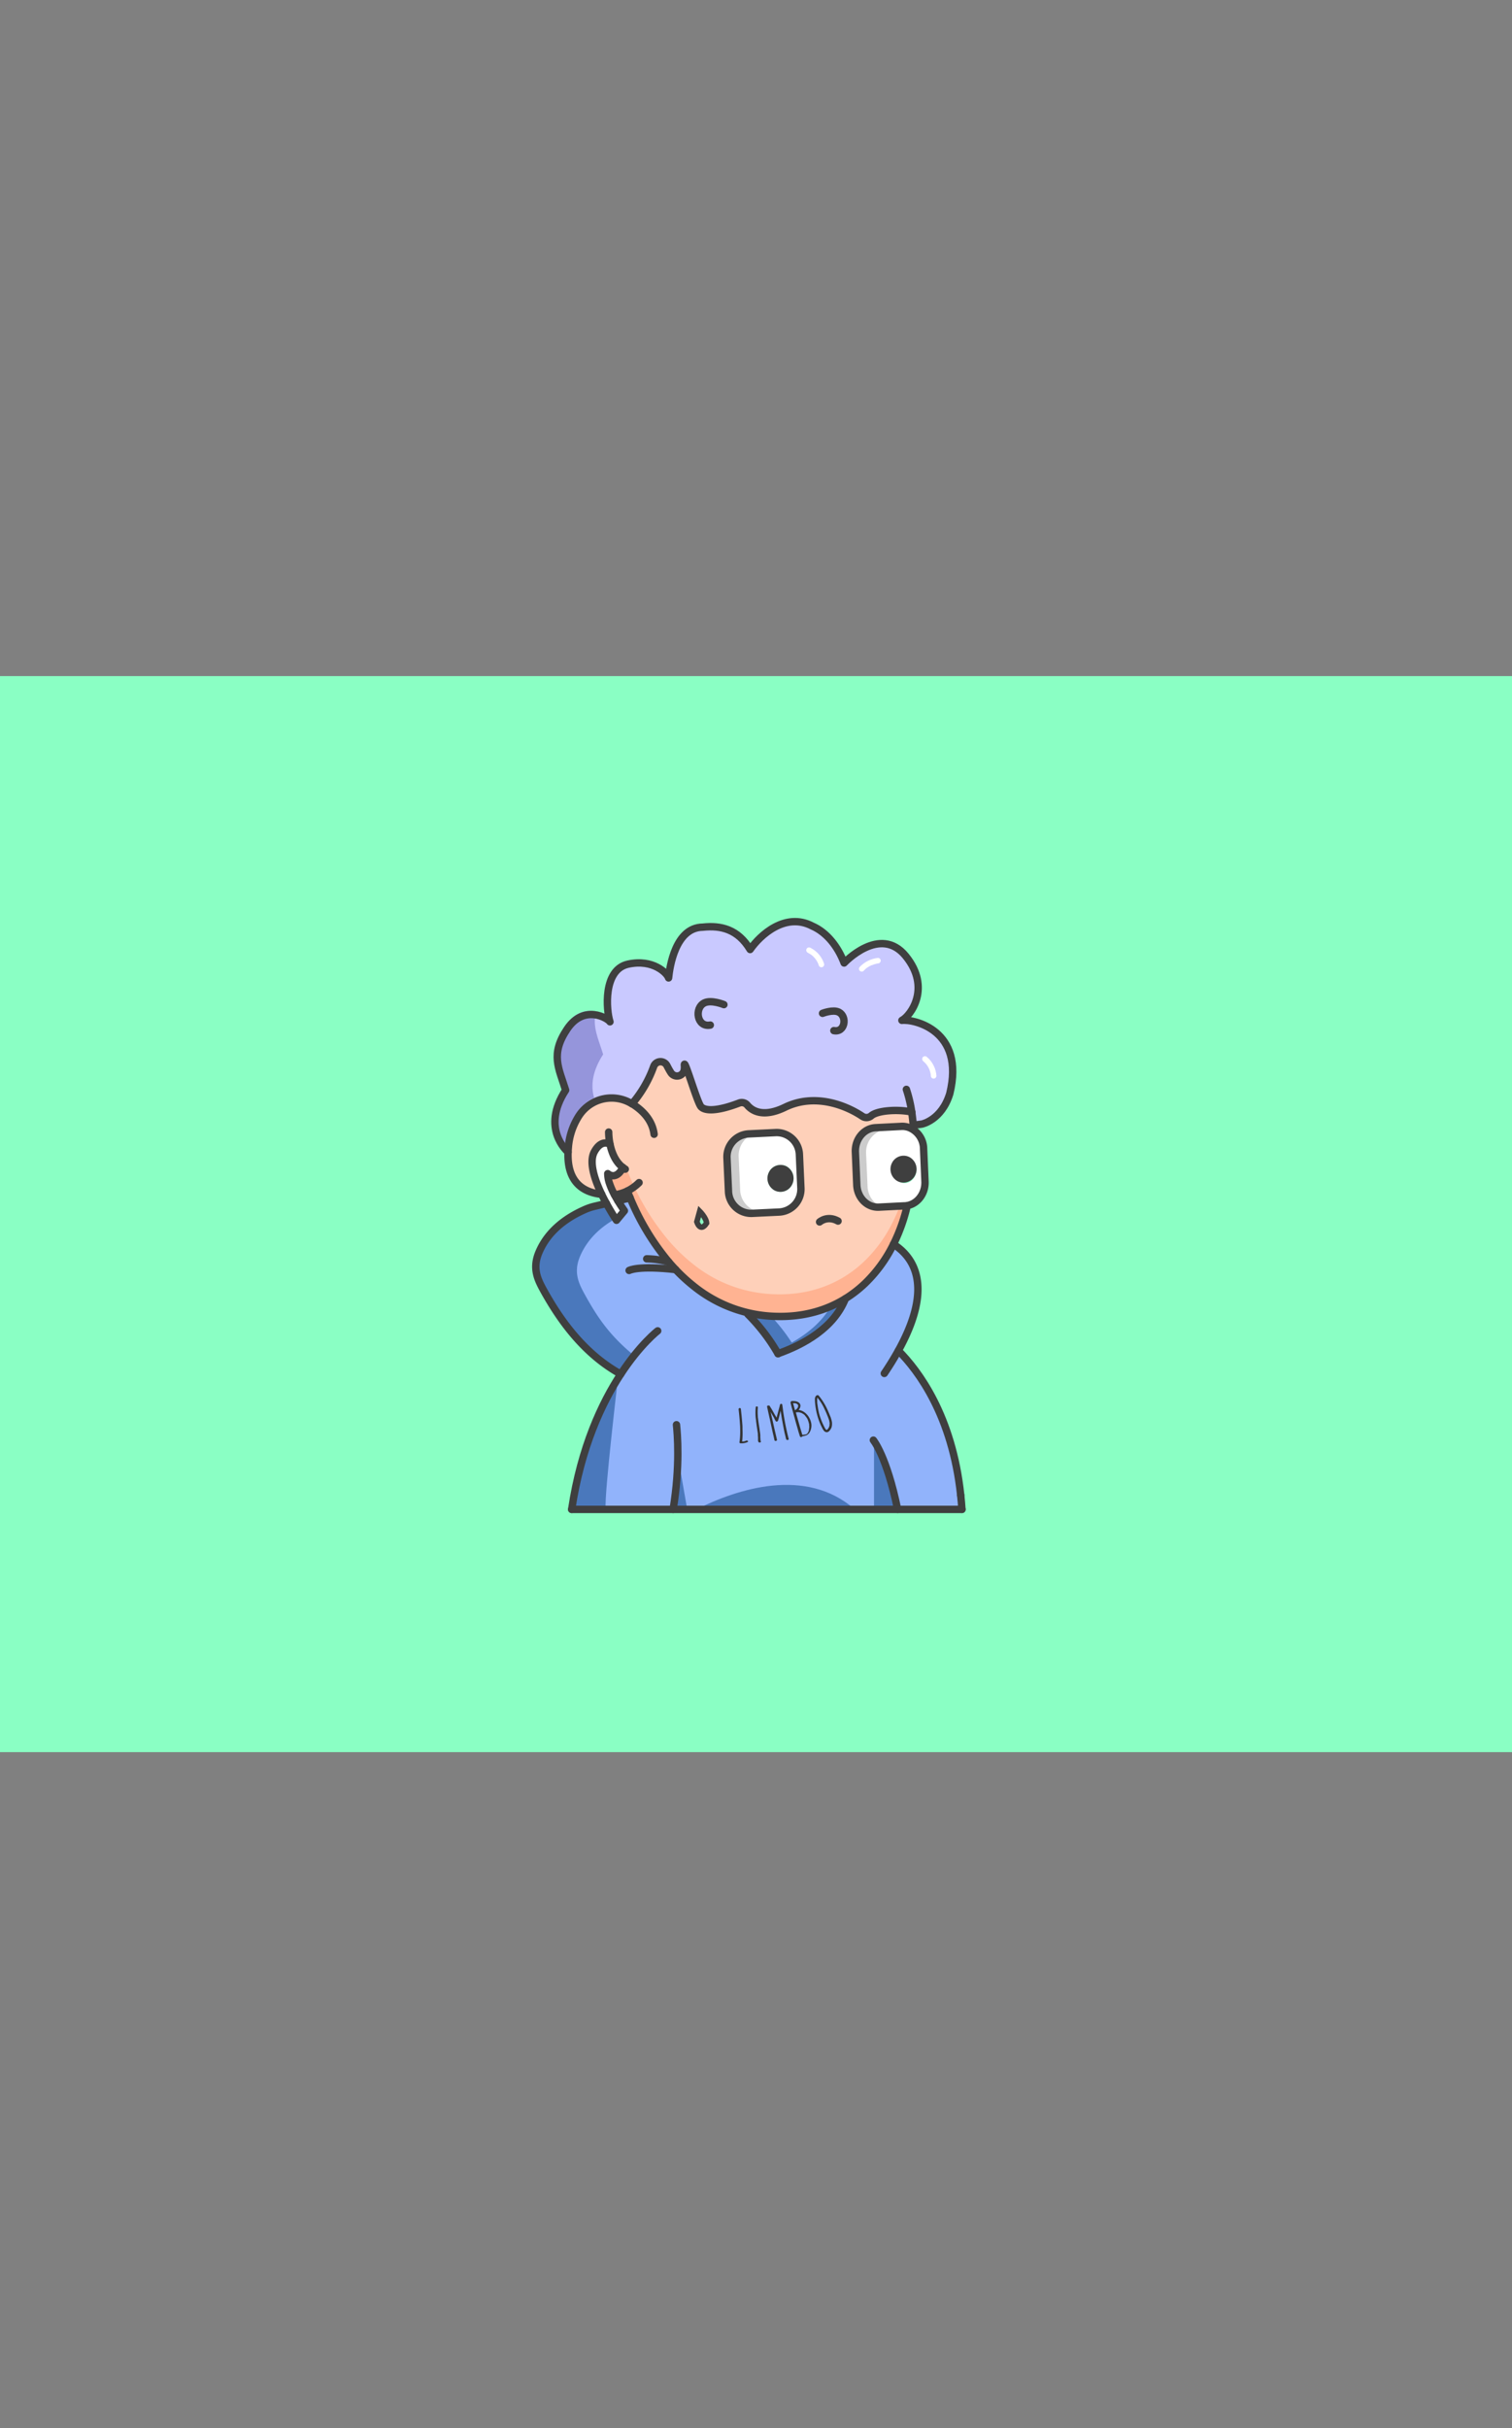 <svg xmlns="http://www.w3.org/2000/svg" viewBox="0 0 818.48 1313.61"><rect x="0" y="0" width="818.48" height="1313.61" fill="#808080" stroke="none"/><defs><style>.cls-1{fill:#8affc4;}.cls-2{fill:#91b3fb;}.cls-3{fill:#4a78bc;}.cls-4{fill:#c9c9ff;}.cls-5{fill:#9595db;}.cls-6{fill:#fff;}.cls-7{fill:#3f3f3f;}.cls-8{fill:#fed0b9;}.cls-9{fill:#ffb392;}.cls-10{fill:#ccc;}.cls-11,.cls-12{fill:none;stroke:#3f3f3f;}.cls-11{stroke-linecap:round;stroke-linejoin:round;stroke-width:4px;}.cls-12{stroke-miterlimit:10;stroke-width:3px;}.cls-13{fill:#333;}</style></defs><g id="Layer_2" data-name="Layer 2"><rect class="cls-1" x="-0.46" y="365.74" width="819.39" height="582.13"/></g><g id="Layer_8" data-name="Layer 8"><path class="cls-2" d="M520.73,816.56H309.47c5.08-33.77,16.37-57.63,26.56-73.19-19.2-10.65-32-27.92-41.3-44.55-3.59-6.45-6.77-12.52-2.87-21.55,5-11.66,15.14-18.76,25.06-23.06a30.2,30.2,0,0,1,5.08-1.67l6.31-1.49c2.88,5.29,5.46,9.08,5.46,9.08l4.28-5.15s-1.65-2.23-3.54-5.39l6.61-1.56A133.41,133.41,0,0,0,362,682.59c1.21,1.43,2.47,2.84,3.8,4.23a91.62,91.62,0,0,0,9.46,8.7h0A75.14,75.14,0,0,0,405,710.22l-.18.73a100.8,100.8,0,0,1,16.32,21.34c13.81-4.88,30.18-13.83,36.47-29.74a65,65,0,0,0,10.82-8.42,75.83,75.83,0,0,0,15.21-21c10.94,7,21.42,22.4,3.66,55.69a.83.83,0,0,1-.07.13q-.45.85-.93,1.71c10.94,11,29.15,35.27,33.73,78.18h0C520.33,811.37,520.56,813.93,520.73,816.56Z"/><polygon class="cls-3" points="366.92 787.57 372.02 816.56 364.38 816.56 366.92 787.57"/><path class="cls-3" d="M342.14,732.41l-5.62,11.05c-19.15-10.65-32-27.9-41.21-44.5-3.59-6.45-6.77-12.52-2.87-21.55,5-11.66,15.14-18.76,25.06-23.06a30.2,30.2,0,0,1,5.08-1.67l6.31-1.49c1.92,3.53,3.71,6.4,4.69,7.91-8,4.39-15.4,10.86-19.5,20.33-3.9,9-.72,15.1,2.87,21.55C323.81,713.32,330.18,722.34,342.14,732.41Z"/><path class="cls-4" d="M493.54,601.61c-7.39-1.57-18.53-.87-21.94,2a4,4,0,0,1-4.83.32c-9.68-6.48-26.29-12.46-41.86-4.9-12,5.83-17.93,1.82-20.4-1.12a3.89,3.89,0,0,0-4.38-1.19c-12.63,4.78-18.72,4.18-20.71,2-2.15-2.36-9.41-27.81-9-22.16a9.53,9.53,0,0,1-.06,2.09,3.94,3.94,0,0,1-7.32,1.51c-.6-1-1.24-2.15-2-3.55a3.93,3.93,0,0,0-7.26.41,64.34,64.34,0,0,1-11.68,20.08l-.09,0a21,21,0,0,0-28.56,6.36c-.22.32-.43.63-.63,1a36.72,36.72,0,0,0-5.22,16.44c-.07.83-.13,1.64-.15,2.42h0c-.62-.52-14.79-12.83-1.31-33.51-3.74-12-8.37-19.41.84-33.08s22.16-5.7,23.16-3.9c-2.05-6.16-3.84-28.18,9.78-31.18s21.28,5,21.95,7.45c.6-5.89,3.68-27.32,18.52-27.46,9.87-1.07,19,1.12,25.62,12.1,5.48-7.89,19.09-20.32,33.61-12.72,8.08,3.49,14.1,11.53,17.27,20,0,0,19.46-20.85,33.36-3.74S493,549.5,488.22,552c6.33-.79,34.36,5.18,25.92,39.63-4.39,14.36-15.09,16.48-15.09,16.48s-1.2.18-3.07.41l-1.64.19C494.13,606.11,493.86,603.76,493.54,601.61Z"/><path class="cls-5" d="M326.51,570.41c-6.42,9.85-6.57,17.79-4.9,23.47a21.81,21.81,0,0,0-8.92,7.61c-.22.32-.43.63-.63,1a36.72,36.72,0,0,0-5.22,16.44c-.07.83-.13,1.64-.15,2.42h0c-.62-.52-14.79-12.83-1.31-33.51-3.74-12-8.37-19.41.84-33.08,5.21-7.74,11.62-8.54,16.39-7.45C320.58,555.34,323.78,561.65,326.51,570.41Z"/><path class="cls-3" d="M473.13,782.48l14.7,33.16H474.64a1.36,1.36,0,0,1-1.51-1.52Z"/><path class="cls-6" d="M488.72,652.37l-13.27.69c-6.15.32-11.36-5-11.66-12l-.73-17.82c-.28-6.94,4.47-12.83,10.62-13.16l13.61-.71a10,10,0,0,1,4.36.75,12.52,12.52,0,0,1,7.29,11.24l.73,17.82c.29,6.94-4.46,12.83-10.6,13.16Zm6.66-16.27a7.79,7.79,0,0,0-2.77-9.84c-3.18-1.86-7.08-.45-8.72,3.13a7.79,7.79,0,0,0,2.78,9.85C489.83,641.09,493.73,639.69,495.38,636.1Z"/><path class="cls-7" d="M492.36,626a7.43,7.43,0,0,1,3,9.84,7,7,0,0,1-9.52,3.14,7.44,7.44,0,0,1-3-9.85A7,7,0,0,1,492.36,626Z"/><path class="cls-8" d="M337.2,631.62h0c-4.25-3.22-6.16-8.53-7-12.75-2.52-1.18-5.61-.91-8.4,4.17s-.45,13.21,2.85,20.64c.35.79.71,1.58,1.08,2.35h0c-9.36-.94-18.82-6-18.21-22.77h0c0-.78.08-1.59.15-2.42a36.72,36.72,0,0,1,5.22-16.44c.2-.33.41-.64.63-1a21,21,0,0,1,28.56-6.36l.09,0A64.34,64.34,0,0,0,353.83,577a3.93,3.93,0,0,1,7.26-.41c.72,1.4,1.36,2.57,2,3.55a3.94,3.94,0,0,0,7.32-1.51,9.53,9.53,0,0,0,.06-2.09c-.42-5.65,6.84,19.8,9,22.16,2,2.21,8.08,2.81,20.71-2a3.89,3.89,0,0,1,4.38,1.19c2.47,2.94,8.39,6.95,20.4,1.12,15.57-7.56,32.18-1.58,41.86,4.9a4,4,0,0,0,4.83-.32c3.41-2.92,14.55-3.62,21.94-2,.32,2.15.59,4.5.8,7.08,0,.37.05.73.09,1.1l-.14.34a11.82,11.82,0,0,0-4.76-.75l-14.87.71a12.44,12.44,0,0,0-11.6,13.16l.8,17.82a12.34,12.34,0,0,0,12.73,12l14.5-.69a96.1,96.1,0,0,1-7.17,20.25c-.08.17-.17.34-.26.51a75.83,75.83,0,0,1-15.21,21,65,65,0,0,1-10.82,8.42c-10.52,6.52-23.25,10.11-38.06,9.59a73.81,73.81,0,0,1-44.36-16.61h0a91.62,91.62,0,0,1-9.46-8.7c-1.33-1.39-2.59-2.8-3.8-4.23A133.41,133.41,0,0,1,341.11,648c-.57-1.36-1.06-2.61-1.49-3.73a22.21,22.21,0,0,1-6.93,2.09l-.18-.31a42.31,42.31,0,0,1-2.49-5.72,16.94,16.94,0,0,1-1-5.43S333.37,639,337.2,631.62Zm84.74,24.07a12.44,12.44,0,0,0,11.6-13.16l-.8-17.82a12.34,12.34,0,0,0-12.73-12l-14.88.72a12.43,12.43,0,0,0-11.59,13.15l.8,17.83a12.33,12.33,0,0,0,12.73,12Zm-39.46,6c-.12-2.82-3.7-6.42-3.7-6.42L377.21,661S379.08,667,382.48,661.7Z"/><path class="cls-9" d="M487,652.55c-1,2.77-2.2,5.47-3.48,8.09-.08.17-.17.34-.26.51a75.83,75.83,0,0,1-15.21,21,65,65,0,0,1-10.82,8.42c-10.52,6.52-23.25,10.11-38.06,9.59a73.81,73.81,0,0,1-44.36-16.61h0a91.62,91.62,0,0,1-9.46-8.7c-1.33-1.39-2.59-2.8-3.8-4.23a133.41,133.41,0,0,1-20.83-34.56c-.57-1.36-1.06-2.61-1.49-3.73a21.57,21.57,0,0,1-3.78,1.44c-3.43,4.36-6.85,1.17-6.85,1.17a16.94,16.94,0,0,0,1,5.43,42.31,42.31,0,0,0,2.49,5.72l.18.31a22.21,22.21,0,0,0,6.93-2.09c.43,1.12.92,2.37,1.49,3.73a133.41,133.41,0,0,0,20.83,34.56c1.21,1.43,2.47,2.84,3.8,4.23a91.62,91.62,0,0,0,9.46,8.7h0a73.81,73.81,0,0,0,44.36,16.61c14.81.52,27.54-3.07,38.06-9.59A65,65,0,0,0,468,694.13a75.83,75.83,0,0,0,15.21-21c.09-.17.18-.34.26-.51a96.1,96.1,0,0,0,7.17-20.25Z"/><path class="cls-3" d="M334.5,745.75s-7.49,63.54-6.62,69.89H310.59S321,752.75,334.5,745.75Z"/><path class="cls-3" d="M462.74,816.56H376.92C399.18,805.46,436.16,793.3,462.74,816.56Z"/><path class="cls-2" d="M457.63,702.55c-6.29,15.91-22.66,24.86-36.47,29.74A100.8,100.8,0,0,0,404.84,711l.18-.73a74.61,74.61,0,0,0,14.55,1.92C434.38,712.66,447.11,709.07,457.63,702.55Z"/><path class="cls-3" d="M457.82,701.69c-5.55,16.18-21.5,25.87-35.07,31.38-.63-1-1.27-2-1.91-2.89,11-4.87,22.77-12.46,29.16-23.93A61.69,61.69,0,0,0,457.82,701.69Z"/><path class="cls-3" d="M417.75,712.38a100.28,100.28,0,0,1,12.58,16.75c-2.92,1.36-5.85,2.52-8.66,3.52a100.8,100.8,0,0,0-16.32-21.34l.18-.73A73.81,73.81,0,0,0,417.75,712.38Z"/><path class="cls-6" d="M433.54,642.53a12.44,12.44,0,0,1-11.6,13.16l-14.87.71a12.33,12.33,0,0,1-12.73-12l-.8-17.83a12.43,12.43,0,0,1,11.59-13.15l14.88-.72a12.34,12.34,0,0,1,12.73,12Zm-4.74-1.72a7.43,7.43,0,0,0-3-9.84,7,7,0,0,0-9.52,3.13,7.42,7.42,0,0,0,3,9.85A7,7,0,0,0,428.8,640.81Z"/><path class="cls-10" d="M413.39,655.65a12.33,12.33,0,0,1-12.73-12l-.8-17.83A12.53,12.53,0,0,1,409.23,613l-2.57.12a12.43,12.43,0,0,0-11.59,13.15l.8,17.83a12.33,12.33,0,0,0,12.73,12l14.87-.71a11.34,11.34,0,0,0,2.19-.32Z"/><path class="cls-10" d="M482.37,653.84a12.33,12.33,0,0,1-12.73-12l-.8-17.83a12.53,12.53,0,0,1,9.37-12.83l-2.57.12a12.43,12.43,0,0,0-11.59,13.15l.8,17.83a12.33,12.33,0,0,0,12.73,12l14.87-.71a11.34,11.34,0,0,0,2.19-.32Z"/><path class="cls-7" d="M425.77,631a7.43,7.43,0,0,1,3,9.84,7,7,0,0,1-9.52,3.14,7.42,7.42,0,0,1-3-9.85A7,7,0,0,1,425.77,631Z"/><path class="cls-6" d="M338,655l-4.28,5.15s-2.58-3.79-5.46-9.08c-.74-1.35-1.5-2.8-2.24-4.31h0c-.12-.23-.24-.45-.35-.7h0c-.37-.77-.73-1.56-1.08-2.35-3.3-7.43-5.59-15.64-2.85-20.64s5.88-5.35,8.4-4.17c.86,4.22,2.77,9.53,7,12.75h0c-3.83,7.4-8.21,3.31-8.21,3.31a16.94,16.94,0,0,0,1,5.43,42.31,42.31,0,0,0,2.49,5.72l.18.31c.6,1.13,1.21,2.21,1.81,3.2C336.39,652.75,338,655,338,655Z"/><path class="cls-11" d="M354.08,613.61c-1-8.06-6.8-13.33-11.93-16.49l-.09,0a21,21,0,0,0-28.56,6.36c-.22.32-.43.63-.63,1a36.72,36.72,0,0,0-5.22,16.44c-.07.83-.13,1.64-.15,2.42h0c-.61,16.78,8.85,21.83,18.21,22.77"/><path class="cls-11" d="M342.14,597.13h0A64.34,64.34,0,0,0,353.83,577a3.93,3.93,0,0,1,7.26-.41c.72,1.4,1.36,2.57,2,3.55a3.94,3.94,0,0,0,7.32-1.51,9.53,9.53,0,0,0,.06-2.09c-.42-5.65,6.84,19.8,9,22.16,2,2.21,8.08,2.81,20.71-2a3.89,3.89,0,0,1,4.38,1.19c2.47,2.94,8.39,6.95,20.4,1.12,15.57-7.56,32.18-1.58,41.86,4.9a4,4,0,0,0,4.83-.32c3.41-2.92,14.55-3.62,21.94-2"/><path class="cls-11" d="M307.5,623.26c-.62-.52-14.79-12.83-1.31-33.51-3.74-12-8.37-19.41.84-33.08s22.16-5.7,23.16-3.9c-2.05-6.16-3.84-28.18,9.78-31.18s21.28,5,21.95,7.45c.6-5.89,3.68-27.32,18.52-27.46,9.87-1.07,19,1.12,25.62,12.1,5.48-7.89,19.09-20.32,33.61-12.72,8.08,3.49,14.1,11.53,17.27,20,0,0,19.46-20.85,33.36-3.74S493,549.5,488.22,552c6.33-.79,34.36,5.18,25.92,39.63-4.39,14.36-15.09,16.48-15.09,16.48s-1.2.18-3.07.41l-1.64.19"/><path class="cls-11" d="M445.26,548.19s5.68-2.24,8.82-.64c4.66,2.38,3.34,11.19-2.7,10"/><path class="cls-11" d="M391.87,543.48s-6.81-2.8-10.59-.93c-5.59,2.77-4,13.38,3.22,12"/><path class="cls-11" d="M337.2,631.62a14.29,14.29,0,0,0,1.28.86"/><path class="cls-11" d="M329.49,612.43a33.68,33.68,0,0,0,.69,6.43c.86,4.22,2.77,9.53,7,12.75"/><path class="cls-11" d="M337.2,631.61h0c-3.83,7.4-8.21,3.31-8.21,3.31a16.94,16.94,0,0,0,1,5.43,42.31,42.31,0,0,0,2.49,5.72l.18.31c.6,1.13,1.21,2.21,1.81,3.2C336.39,652.75,338,655,338,655l-4.28,5.15s-2.58-3.79-5.46-9.08c-.74-1.35-1.5-2.8-2.24-4.31h0c-.12-.23-.24-.45-.35-.7h0c-.37-.77-.73-1.56-1.08-2.35-3.3-7.43-5.59-15.64-2.85-20.64s5.88-5.35,8.4-4.17"/><path class="cls-11" d="M345.94,639.77a24.6,24.6,0,0,1-6.32,4.53,22.21,22.21,0,0,1-6.93,2.09"/><path class="cls-11" d="M421.94,655.69l-14.87.71a12.33,12.33,0,0,1-12.73-12l-.8-17.83a12.43,12.43,0,0,1,11.59-13.15l14.88-.72a12.34,12.34,0,0,1,12.73,12l.8,17.82A12.44,12.44,0,0,1,421.94,655.69Z"/><path class="cls-11" d="M492.46,610.13a12.5,12.5,0,0,1,7.5,11.24l.76,17.82c.29,6.94-4.6,12.83-10.91,13.16l-.36,0-13.65.69c-6.33.32-11.68-5-12-12l-.76-17.82c-.29-6.94,4.6-12.83,10.92-13.16l14-.71A10.53,10.53,0,0,1,492.46,610.13Z"/><path class="cls-11" d="M443.66,661.05s4.16-3.73,10-.48"/><path class="cls-12" d="M378.78,655.28,377.21,661s1.87,6,5.27.69C382.36,658.88,378.78,655.28,378.78,655.28Z"/><path class="cls-11" d="M339.62,644.3c.43,1.12.92,2.37,1.49,3.73a133.41,133.41,0,0,0,20.83,34.56c1.21,1.43,2.47,2.84,3.8,4.23a91.62,91.62,0,0,0,9.46,8.7h0a73.81,73.81,0,0,0,44.36,16.61c14.81.52,27.54-3.07,38.06-9.59a65,65,0,0,0,10.82-8.42,75.83,75.83,0,0,0,15.21-21c.09-.17.18-.34.26-.51a96.1,96.1,0,0,0,7.17-20.25h0"/><path class="cls-11" d="M494.43,609.79c0-.37-.06-.73-.09-1.1-.21-2.58-.48-4.93-.8-7.08a71.11,71.11,0,0,0-2.9-12.28"/><path class="cls-11" d="M309.46,816.56c5.08-33.77,16.37-57.63,26.56-73.19,10.61-16.2,20-23.4,20-23.4"/><path class="cls-11" d="M366.19,770.75c.47,4.71,2.1,22-1.82,45.81"/><path class="cls-11" d="M472.77,779.09s7.23,8.71,13.13,37.47"/><path class="cls-11" d="M520.05,808.85s0,0,0,0"/><path class="cls-11" d="M478.7,743c2.95-4.37,5.47-8.49,7.62-12.38q.48-.85.93-1.71a.83.83,0,0,0,.07-.13c17.76-33.29,7.28-48.72-3.66-55.69"/><path class="cls-11" d="M404.84,711a100.8,100.8,0,0,1,16.32,21.34"/><path class="cls-11" d="M365.74,686.82c-20.38-2.31-25.19.47-25.19.47"/><path class="cls-11" d="M421.16,732.29c13.81-4.88,30.18-13.83,36.47-29.74"/><polyline class="cls-11" points="520.73 816.56 485.91 816.56 462.74 816.56 376.92 816.56 369.5 816.56 364.38 816.56 309.47 816.56"/><path class="cls-11" d="M486.32,730.66c10.94,11,29.15,35.27,33.73,78.18h0c.27,2.51.5,5.07.67,7.7"/><line class="cls-11" x1="341.11" y1="648.03" x2="334.5" y2="649.59"/><path class="cls-11" d="M336,743.37c-19.2-10.65-32-27.92-41.3-44.55-3.59-6.45-6.77-12.52-2.87-21.55,5-11.66,15.14-18.76,25.06-23.06a30.2,30.2,0,0,1,5.08-1.67l6.31-1.49"/><path class="cls-11" d="M350.07,681a52.21,52.21,0,0,1,11.87,1.64"/><path class="cls-6" d="M499.67,574a13.3,13.3,0,0,1,1.76,1.76l.07.09c.06.08.12.15.17.23s.25.35.37.53a10.88,10.88,0,0,1,.64,1.1c.09.17.18.34.26.51s.1.22.14.33c-.06-.15,0-.06,0,0,.15.4.29.81.41,1.22a11.71,11.71,0,0,1,.28,1.17l.06.35c0,.13,0,.19,0,0,0,.23.05.47.07.71a1.5,1.5,0,0,0,3,0,14.59,14.59,0,0,0-5.14-10.18,1.54,1.54,0,0,0-2.12,0,1.51,1.51,0,0,0,0,2.12Z"/><path class="cls-6" d="M437.19,515.37a14,14,0,0,1,2.19,1.34c-.16-.12-.1-.08,0,0l.23.18.48.43q.47.43.9.93c.14.16.28.32.41.49s-.09-.13,0,0l.17.24c.25.35.48.71.7,1.08s.4.76.58,1.15-.06-.16,0,0,.07.18.11.27.16.44.23.66a1.5,1.5,0,1,0,2.89-.8,14.61,14.61,0,0,0-7.43-8.62,1.5,1.5,0,0,0-1.51,2.59Z"/><path class="cls-6" d="M467.66,525.05c.25-.27.5-.53.77-.78l.45-.38.21-.17c-.12.09-.08.06,0,0a14.87,14.87,0,0,1,2.06-1.25l.51-.25.26-.11c.15-.07-.14,0,.11,0s.77-.29,1.16-.42a17.88,17.88,0,0,1,2.51-.57,1.51,1.51,0,0,0,1-1.85,1.55,1.55,0,0,0-1.85-1,16.08,16.08,0,0,0-9.38,4.75,1.5,1.5,0,1,0,2.12,2.12Z"/><path class="cls-13" d="M404.79,779.42a.41.41,0,0,1,.14.39.48.48,0,0,1-.29.34,8.42,8.42,0,0,1-3.82.64.62.62,0,0,1-.44-.23.5.5,0,0,1-.09-.39,36.33,36.33,0,0,0,.36-3.88c.05-1.15.05-2.52,0-4.12,0-.62-.09-1.62-.18-2.91-.16-2.26-.39-4.62-.66-7a.65.65,0,0,1,.21-.35.71.71,0,0,1,.4-.21c.31,0,.53.17.64.51.16,1.59.24,2.39.42,4,.23,2.46.39,4.33.45,5.58,0,.3,0,.45,0,.75v.75a43.17,43.17,0,0,1-.18,6.52h0a2.3,2.3,0,0,0,.42,0h.14a.13.13,0,0,0,.1,0,5.21,5.21,0,0,0,1.4-.39.74.74,0,0,1,1,.16Z"/><path class="cls-13" d="M409.78,760.85a.42.42,0,0,1,.36.21.59.59,0,0,1,.1.42,26.83,26.83,0,0,0-.06,4l.05.8c0,.33,0,.5.08.83.09.9.26,2.28.57,4.16.08.57.13.85.22,1.41.2,1.49.41,2.74.48,3.64,0,.38,0,.7,0,.88s0,.28,0,.46l.05.45v.24l.05.45V779a2.49,2.49,0,0,0,0,.37l0,.09c.3.21.33.45.05.72a.51.51,0,0,1-.44.2.78.78,0,0,1-.5-.12c-.27-.17-.41-.51-.44-1.07,0-.39,0-.59,0-1,0-.56,0-1.05-.08-1.42v-.32l0-.35c0-.66-.16-1.46-.29-2.36s-.21-1.39-.34-2.31c-.15-1.09-.22-1.63-.36-2.71,0-.3,0-.45-.07-.75l-.1-.74a29,29,0,0,1,0-6,.48.48,0,0,1,.25-.34A.78.78,0,0,1,409.78,760.85Z"/><path class="cls-13" d="M426.93,778.39c.07.31-.13.53-.57.63a.74.74,0,0,1-.49-.12.81.81,0,0,1-.31-.3c-.15-.55-.29-1.24-.49-2.05l-.25-1c-.09-.39-.14-.59-.23-1-.16-.78-.24-1.17-.39-1.95-.23-1.18-.56-3-1-5.38-.32-1.87-.5-3.23-.61-4-.08.31-.13.47-.21.79s-.12.49-.21.81c-.37,1.5-.56,2.25-1,3.74a2.88,2.88,0,0,1-.22.27.61.61,0,0,1-.33.18.58.58,0,0,1-.44,0,.55.55,0,0,1-.27-.23l-.5-.88L419,767l-1.18-2c-.28-.5-.42-.74-.69-1.24v0c.08.33.11.5.19.84.32,1.43.49,2.14.82,3.56s.56,2.53.8,3.58.49,2.18.83,3.56c.16.72.24,1.07.41,1.79s.25,1.07.41,1.78c.06.32-.16.55-.59.62s-.72-.1-.78-.45c-.18-.81-.27-1.21-.44-2s-.29-1.21-.47-2c-.35-1.58-.87-4-1.55-7.15-.64-2.77-.94-4.15-1.52-6.92,0-.34.12-.55.51-.59l.16,0c.06,0,.09,0,.12,0a.64.64,0,0,1,.65.22c.15.27.34.63.58,1l.2.3.2.3c.14.25.21.37.34.63l.35.6.65,1.16c.49.88,1,1.68,1.39,2.35l.1-.39c.09-.42.25-1,.46-1.66l.2-.84c.09-.32.13-.49.21-.81v0c.37-1.33.55-2,.89-3.32a.58.58,0,0,1,.57-.47c.36,0,.59.15.64.44.11.77.16,1.15.27,1.91l.25,2c.42,2.7.84,5.13,1.28,7.31C425.81,773.81,426.35,776.22,426.93,778.39Z"/><path class="cls-13" d="M439.25,770.9a7.43,7.43,0,0,1-.92,3.86,4,4,0,0,1-1.79,1.68,10,10,0,0,1-2.23.55c0,.23-.25.35-.53.43a.6.6,0,0,1-.48-.07A1,1,0,0,1,433,777c-.26-.82-.38-1.23-.63-2s-.34-1.18-.56-2c-.64-2.24-1-3.36-1.57-5.61l-.37-1.3c-.39-1.44-.59-2.16-1-3.61s-.57-2.15-.93-3.59a.36.36,0,0,1,.11-.35l0-.1a.45.45,0,0,1,.2-.37.68.68,0,0,1,.43-.13,8.29,8.29,0,0,1,2.34.18,3.55,3.55,0,0,1,1.63.85,2.09,2.09,0,0,1,.65,1.7,3.36,3.36,0,0,1-1,2.06,6.78,6.78,0,0,1,3.26,1.36,9,9,0,0,1,2.67,3.21,8.43,8.43,0,0,1,.64,1.56A7.88,7.88,0,0,1,439.25,770.9ZM430.31,763l.11-.1a7.81,7.81,0,0,0,.76-.59,2.51,2.51,0,0,0,.49-.58l.2-.23s0,0,0-.1.11-.33.19-.55v-.44l-.08-.32a.14.14,0,0,1,0-.09s-.05-.08-.06-.1l-.11-.06a.6.6,0,0,0-.25-.25l-.05-.07s0,0-.07,0h-.06s0,0,0-.05l-.15-.08s-.07,0-.14-.05a.12.12,0,0,1-.05-.08s-.06,0-.1,0l-.13-.05v0l-.36-.1,0,0a.09.09,0,0,1-.1,0s0,0-.06,0h0l0,0h-.06c-.09,0-.12,0-.16,0s0,0-.12,0l-.29,0a1,1,0,0,1-.25,0h-.1c0,.21.12.52.24.91a9.17,9.17,0,0,1,.24.91c.22.78.33,1.17.56,1.94Zm0,.6a.46.46,0,0,1,0-.6,5,5,0,0,1,.22.78A.45.45,0,0,1,430.29,763.57Zm-.41-4.59,0,0,.06,0s0,0,0,0Zm7.85,10.51c-.05-.17-.07-.26-.12-.44s-.17-.46-.31-.84l0-.05,0,0-.05-.18-.05,0,0-.08-.18-.4-.23-.34-.24-.36c-.22-.31-.42-.57-.62-.8v-.05s-.07,0-.13-.09l0-.07,0,0a.12.12,0,0,1-.06-.1l-.36-.34v0l-.17-.13h0l-.42-.35h-.07l-.13-.09-.84-.48-.15-.05-.14,0-.15-.06-.46-.15a1.72,1.72,0,0,0-.51-.09l0,0h-.1a.31.31,0,0,1-.17,0l0,0,0,0a3.6,3.6,0,0,0-.89.06.69.69,0,0,1-.4,0c.29,1,.43,1.57.73,2.62.4,1.41.6,2.11,1,3.52.61,2.15,1.2,4.17,1.81,6.08l.23-.05h.24l.57-.12.1,0,.27,0a.2.2,0,0,0,.09-.05l.13,0,.13,0a.8.8,0,0,0,.25-.11.25.25,0,0,1,.12-.07l.1,0a.13.13,0,0,1,.09-.05l.26-.21h0l.16-.19.11-.11c.17-.28.32-.59.46-.86a1.4,1.4,0,0,0,.16-.42c0-.11.06-.16.09-.27l0-.09v-.08s0-.06,0-.12l0-.06,0-.06c0-.24.06-.36.11-.6a6.27,6.27,0,0,0,0-1.74.22.22,0,0,1,0-.14l0-.08,0-.32Z"/><path class="cls-13" d="M449.88,767.43a2.19,2.19,0,0,1,.14.47,7.31,7.31,0,0,1,.14,4.22,5.43,5.43,0,0,1-1.07,1.79h0a2.27,2.27,0,0,1-1.18.84,1.79,1.79,0,0,1-1.21-.17v0A1.8,1.8,0,0,1,446,774l-.27-.35-.24-.39v0l-.06-.06c-.22-.45-.34-.67-.56-1.12l-.53-1.06a37.54,37.54,0,0,1-1.41-3.62,38.61,38.61,0,0,1-1.27-5.17,35.32,35.32,0,0,1-.53-4.64v-1a3.19,3.19,0,0,1,.29-1v0a1.51,1.51,0,0,1,.93-.8.7.7,0,0,1,.79.19v0c.09.09.2.23.36.41l.17.23.21.25a34.26,34.26,0,0,1,4.51,7.82c.31.65.57,1.38.87,2.06.11.26.3.7.51,1.26Zm-.76,3a9.14,9.14,0,0,0-.66-3.11l-.45-1.22-.18-.4c-.46-1.19-.93-2.21-1.34-3.08a27.16,27.16,0,0,0-4.05-6.59l0,.07s0,.06,0,.09c0,.18-.05.26-.08.44l0,.18,0,.1a2.68,2.68,0,0,0,0,.55v.3l0,.33c0,.14,0,.21,0,.35,0,.39.07.88.15,1.44s.18,1.2.31,2.06c.08.5.23,1.19.41,2.06s.51,1.93.88,3a36.13,36.13,0,0,0,2.14,5c.1.19.15.28.24.47v0l.26.43.22.33.06,0,0,.08a.1.1,0,0,1,.06.07s0,0,.09,0l.16.16.05,0,.16,0h.11l.07-.1s.05,0,.08-.08l.13-.14s0,0,.05,0l.11-.11.07-.11.23-.34.14-.2.09-.16v0l.18-.38c0-.09.06-.24.11-.39s.05-.27.08-.44l.09-.05.09-.06c.09-.05.11-.08.12-.06l-.27.05v-.17l0-.15a.17.17,0,0,1,0-.11v-.08l0-.23ZM442.41,756v0Z"/></g></svg>